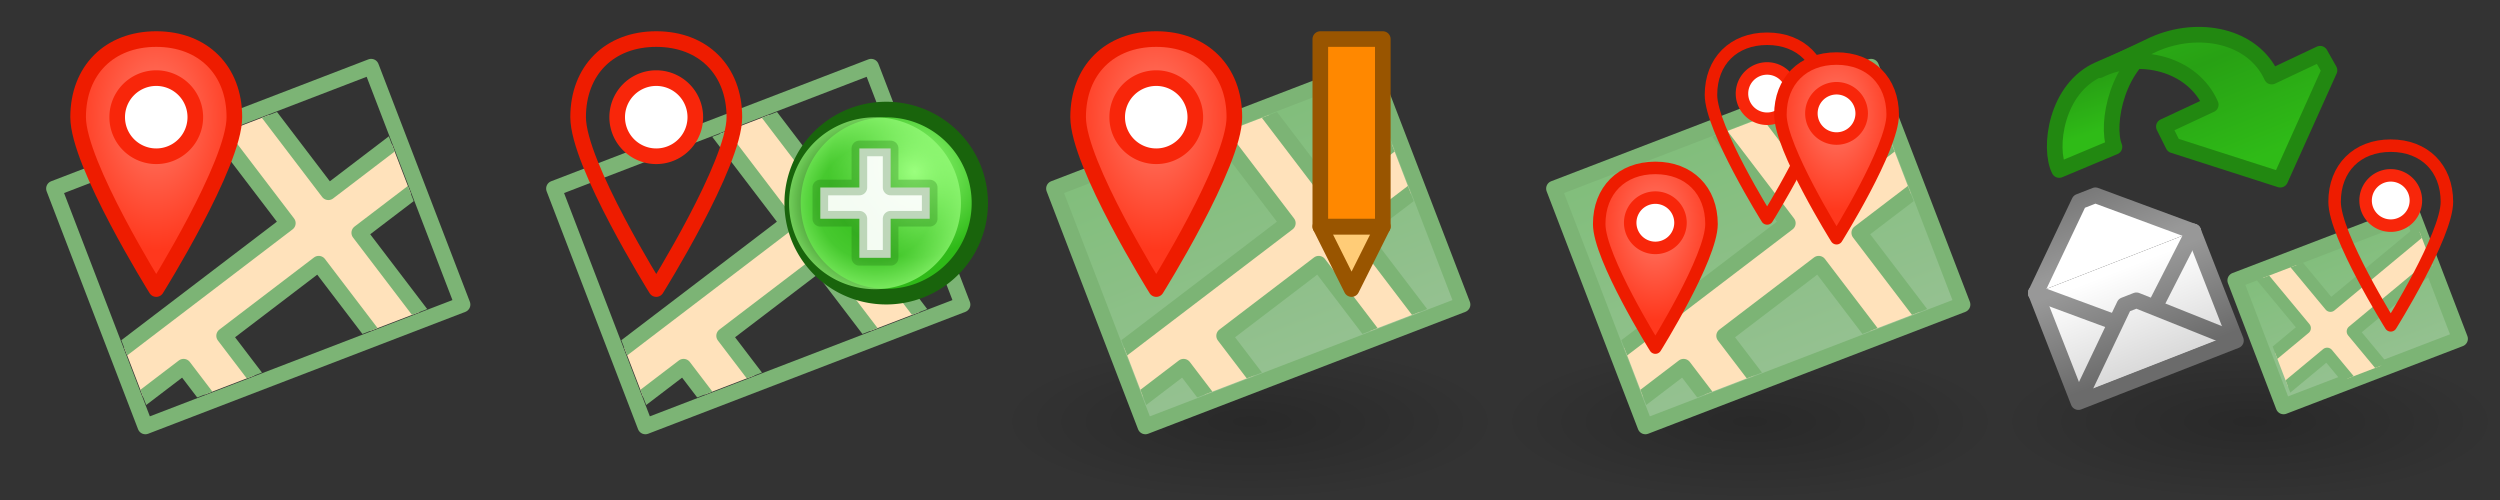 <?xml version="1.0" encoding="UTF-8" standalone="no"?>
<!-- Created with Inkscape (http://www.inkscape.org/) -->

<svg
   xmlns:dc="http://purl.org/dc/elements/1.1/"
   xmlns:cc="http://creativecommons.org/ns#"
   xmlns:rdf="http://www.w3.org/1999/02/22-rdf-syntax-ns#"
   xmlns:svg="http://www.w3.org/2000/svg"
   xmlns="http://www.w3.org/2000/svg"
   xmlns:xlink="http://www.w3.org/1999/xlink"
   xmlns:inkscape="http://www.inkscape.org/namespaces/inkscape"
   version="1.1"
   width="160"
   height="32"
   id="svg14106">
  <rect width="100%" height="100%" fill="#333333" stroke="none"/>
  <defs
     id="defs14108">
    <linearGradient
       id="linearGradient3872">
      <stop
         id="stop3874"
         style="stop-color:#ff7b69;stop-opacity:1"
         offset="0" />
      <stop
         id="stop3876"
         style="stop-color:#ff381d;stop-opacity:1"
         offset="1" />
    </linearGradient>
    <linearGradient
       id="linearGradient3864">
      <stop
         id="stop3866"
         style="stop-color:#95c191;stop-opacity:1"
         offset="0" />
      <stop
         id="stop3868"
         style="stop-color:#81be7b;stop-opacity:1"
         offset="1" />
    </linearGradient>
    <linearGradient
       id="linearGradient3592-9">
      <stop
         id="stop3594-6"
         style="stop-color:#000000;stop-opacity:0.2"
         offset="0" />
      <stop
         id="stop3596-3"
         style="stop-color:#000000;stop-opacity:0"
         offset="1" />
    </linearGradient>
    <radialGradient
       cx="2873.21"
       cy="11.074"
       r="6.25"
       fx="2873.21"
       fy="11.074"
       id="radialGradient4629"
       xlink:href="#linearGradient5195-0"
       gradientUnits="userSpaceOnUse"
       gradientTransform="matrix(0.845,-1.3923892e-6,1.3343892e-6,0.881,446.146,1.24)" />
    <linearGradient
       id="linearGradient5195-0">
      <stop
         id="stop5197-6"
         style="stop-color:#9bff7e;stop-opacity:1"
         offset="0" />
      <stop
         id="stop5199-2-2"
         style="stop-color:#2fba18;stop-opacity:1"
         offset="1" />
    </linearGradient>
    <radialGradient
       cx="2889"
       cy="5.5"
       r="5.5"
       fx="2889"
       fy="5.5"
       id="radialGradient4631"
       xlink:href="#linearGradient4073"
       gradientUnits="userSpaceOnUse" />
    <linearGradient
       id="linearGradient4073">
      <stop
         id="stop4075"
         style="stop-color:#9bff7e;stop-opacity:0"
         offset="0" />
      <stop
         id="stop4081"
         style="stop-color:#9bff7e;stop-opacity:0.224"
         offset="0.676" />
      <stop
         id="stop4077"
         style="stop-color:#9bff7e;stop-opacity:0.677"
         offset="1" />
    </linearGradient>
    <radialGradient
       cx="16"
       cy="27"
       r="16"
       fx="16"
       fy="27"
       id="radialGradient8587"
       xlink:href="#linearGradient3592-9"
       gradientUnits="userSpaceOnUse"
       gradientTransform="matrix(1,0,0,0.312,2240,1038.924)" />
    <linearGradient
       x1="1501"
       y1="5"
       x2="1503"
       y2="11"
       id="linearGradient8595"
       xlink:href="#linearGradient6008"
       gradientUnits="userSpaceOnUse"
       gradientTransform="translate(1.1345935e-4,1020.562)" />
    <linearGradient
       id="linearGradient6008">
      <stop
         id="stop6010"
         style="stop-color:#2fba18;stop-opacity:1"
         offset="0" />
      <stop
         id="stop6120"
         style="stop-color:#28a114;stop-opacity:1"
         offset="0.5" />
      <stop
         id="stop6012"
         style="stop-color:#2fbb17;stop-opacity:1"
         offset="1" />
    </linearGradient>
    <linearGradient
       x1="1498.807"
       y1="4.216"
       x2="1504"
       y2="17"
       id="linearGradient8597"
       xlink:href="#linearGradient6008"
       gradientUnits="userSpaceOnUse"
       gradientTransform="translate(-3.2806452e-6,1020.562)" />
    <linearGradient
       x1="2282.939"
       y1="57"
       x2="2282.939"
       y2="41.783"
       id="linearGradient8609"
       xlink:href="#linearGradient3795"
       gradientUnits="userSpaceOnUse"
       gradientTransform="matrix(0.756,0,0,0.756,666.19,1036.285)" />
    <linearGradient
       id="linearGradient3795">
      <stop
         id="stop3797"
         style="stop-color:#dadada;stop-opacity:1"
         offset="0" />
      <stop
         id="stop3799"
         style="stop-color:#ffffff;stop-opacity:1"
         offset="1" />
    </linearGradient>
    <linearGradient
       x1="2281.616"
       y1="41.783"
       x2="2281.616"
       y2="57"
       id="linearGradient8611"
       xlink:href="#linearGradient3633-25"
       gradientUnits="userSpaceOnUse"
       gradientTransform="matrix(0.756,0,0,0.756,666.19,1036.285)" />
    <linearGradient
       id="linearGradient3633-25">
      <stop
         id="stop3635-50"
         style="stop-color:#989898;stop-opacity:1"
         offset="0" />
      <stop
         id="stop3637-9"
         style="stop-color:#6b6b6b;stop-opacity:1"
         offset="1" />
    </linearGradient>
    <linearGradient
       x1="2254.116"
       y1="43.283"
       x2="2254.116"
       y2="58.5"
       id="linearGradient8613"
       xlink:href="#linearGradient3633-25"
       gradientUnits="userSpaceOnUse"
       gradientTransform="matrix(0.756,0,0,0.756,686.973,1035.151)" />
    <linearGradient
       x1="2254.116"
       y1="58.5"
       x2="2254.116"
       y2="43.283"
       id="linearGradient8615"
       xlink:href="#linearGradient3795"
       gradientUnits="userSpaceOnUse"
       gradientTransform="matrix(0.756,0,0,0.756,686.973,1035.151)" />
    <linearGradient
       x1="2255.439"
       y1="43.283"
       x2="2255.439"
       y2="58.5"
       id="linearGradient8617"
       xlink:href="#linearGradient3633-25"
       gradientUnits="userSpaceOnUse"
       gradientTransform="matrix(0.756,0,0,0.756,686.973,1035.151)" />
    <linearGradient
       x1="2254.116"
       y1="43.283"
       x2="2254.116"
       y2="58.5"
       id="linearGradient8619"
       xlink:href="#linearGradient3633-25"
       gradientUnits="userSpaceOnUse"
       gradientTransform="matrix(0.756,0,0,-0.756,686.973,1098.573)" />
    <clipPath
       id="clipPath4005">
      <rect
         width="19"
         height="14"
         x="-24.5"
         y="1062.862"
         transform="scale(-1,1)"
         id="rect4007"
         style="fill:#ff0fe5;fill-opacity:0.321;stroke:none" />
    </clipPath>
    <linearGradient
       id="linearGradient3872-3">
      <stop
         id="stop3874-8"
         style="stop-color:#ff7a69;stop-opacity:1"
         offset="0" />
      <stop
         id="stop3876-8"
         style="stop-color:#ff381d;stop-opacity:1"
         offset="1" />
    </linearGradient>
    <radialGradient
       cx="15"
       cy="40.059"
       r="5.5"
       fx="15"
       fy="40.059"
       id="radialGradient3093"
       xlink:href="#linearGradient3872"
       gradientUnits="userSpaceOnUse"
       gradientTransform="matrix(1,0,0,1.545,-5,-54.409)" />
    <radialGradient
       cx="16"
       cy="27"
       r="16"
       fx="16"
       fy="27"
       id="radialGradient3119"
       xlink:href="#linearGradient3592-9"
       gradientUnits="userSpaceOnUse"
       gradientTransform="matrix(1,0,0,0.312,-2.0003e-4,1038.925)" />
    <linearGradient
       x1="23"
       y1="57"
       x2="23"
       y2="42"
       id="linearGradient3121"
       xlink:href="#linearGradient3864"
       gradientUnits="userSpaceOnUse"
       gradientTransform="translate(0,1020.362)" />
    <radialGradient
       cx="15"
       cy="40.059"
       r="5.5"
       fx="15"
       fy="40.059"
       id="radialGradient4072"
       xlink:href="#linearGradient3872-3"
       gradientUnits="userSpaceOnUse"
       gradientTransform="matrix(0.719,0,0,1.111,90.213,982.559)" />
    <linearGradient
       x1="128"
       y1="54"
       x2="128"
       y2="44"
       id="linearGradient4136"
       xlink:href="#linearGradient3864"
       gradientUnits="userSpaceOnUse"
       gradientTransform="matrix(0.864,0,0,0.864,-340.783,982.448)" />
    <clipPath
       id="clipPath4138">
      <rect
         width="11.404"
         height="7.948"
         x="-237.257"
         y="1020.95"
         transform="matrix(0.934,-0.358,0.358,0.934,0,0)"
         id="rect4140"
         style="fill:#f800de;fill-opacity:0.402;stroke:none" />
    </clipPath>
  </defs>
  <g
     transform="translate(0,-1020.362)"
     id="layer1">
    <use
       transform="translate(32,0)"
       id="use4086"
       x="0"
       y="0"
       width="160"
       height="32"
       xlink:href="#use4084" />
    <use
       transform="translate(32,0)"
       id="use4084"
       x="0"
       y="0"
       width="160"
       height="32"
       xlink:href="#g4074" />
    <use
       transform="translate(96,0)"
       id="use3928"
       x="0"
       y="0"
       width="160"
       height="32"
       xlink:href="#g4019" />
    <g
       transform="translate(-2112,3.8359375e-4)"
       id="g4371">
      <rect
         width="32"
         height="10"
         x="2240"
         y="1042.362"
         id="use4191"
         style="fill:url(#radialGradient8587);fill-opacity:1;fill-rule:evenodd;stroke:none" />
      <g
         transform="translate(735.788,-0.3)"
         id="use6091">
        <path
           d="m 1510.563,1025.093 c -2.78,1.201 -3.266,5.063 -2.562,6.45 l 3.537,-1.482 c -0.575,-1.415 0.158,-5.461 2.922,-6.66 z"
           inkscape:connector-curvature="0"
           id="path8591"
           style="fill:url(#linearGradient8595);fill-opacity:1;stroke:#228811;stroke-width:1;stroke-linecap:round;stroke-linejoin:round;stroke-miterlimit:4;stroke-opacity:1;stroke-dasharray:none;stroke-dashoffset:0" />
        <path
           d="m 1517.7,1027.362 -3,1.4 0.6,1.2 6.85,2.2 3.15,-7 -0.6,-1.062 -3.1,1.463 c -1.2,-2.643 -4.696,-3.336 -7.556,-2.058 l -3.481,1.652 c 2.547,-1.271 5.997,-0.426 7.138,2.206 z"
           inkscape:connector-curvature="0"
           id="path8593"
           style="fill:url(#linearGradient8597);fill-opacity:1;stroke:#228811;stroke-width:1;stroke-linecap:round;stroke-linejoin:round;stroke-miterlimit:4;stroke-opacity:1;stroke-dasharray:none;stroke-dashoffset:0" />
      </g>
      <g
         transform="matrix(0.517,-0.202,0.202,0.517,794.258,969.117)"
         id="use6095"
         style="stroke-width:1.802;stroke-miterlimit:4;stroke-dasharray:none">
        <path
           d="m 2403.5,1066.862 0,13.5 -19.5,0 0,-13.5"
           inkscape:connector-curvature="0"
           id="path8601"
           style="fill:url(#linearGradient8609);fill-opacity:1;stroke:url(#linearGradient8611);stroke-width:1.802;stroke-linecap:round;stroke-linejoin:round;stroke-miterlimit:4;stroke-opacity:1;stroke-dasharray:none" />
        <path
           d="m 2384,1066.862 9,8 1.5,0 9,-8"
           inkscape:connector-curvature="0"
           id="path8603"
           style="fill:none;stroke:url(#linearGradient8613);stroke-width:1.802;stroke-linecap:round;stroke-linejoin:round;stroke-miterlimit:4;stroke-opacity:1;stroke-dasharray:none" />
        <path
           d="m 2384.861,1079.502 8.139,-7.64 1.5,0 8.139,7.64"
           inkscape:connector-curvature="0"
           id="path8605"
           style="fill:url(#linearGradient8615);fill-opacity:1;stroke:url(#linearGradient8617);stroke-width:1.802;stroke-linecap:round;stroke-linejoin:round;stroke-miterlimit:4;stroke-opacity:1;stroke-dasharray:none" />
        <path
           d="m 2384,1066.862 8.5,-8 2,0 9,8"
           inkscape:connector-curvature="0"
           id="path8607"
           style="fill:#ffffff;fill-opacity:1;stroke:url(#linearGradient8619);stroke-width:1.802;stroke-linecap:round;stroke-linejoin:round;stroke-miterlimit:4;stroke-opacity:1;stroke-dasharray:none" />
      </g>
    </g>
    <g
       transform="translate(-2827.5,19.5)"
       id="g5344">
      <path
         d="m 2877.999,12.878 a 5.75,6 0 1 1 -5e-4,-0.023"
         transform="matrix(1.042,0,0,0.998,-108.668,1000.884)"
         id="path5322"
         style="fill:url(#radialGradient4629);fill-opacity:1;stroke:#19640c;stroke-width:1;stroke-linecap:round;stroke-linejoin:round;stroke-miterlimit:4;stroke-opacity:1;stroke-dasharray:none" />
      <path
         d="m 2894.499,5.389 a 5.5,5.5 0 1 1 -5e-4,-0.021"
         transform="translate(-5.5,1008.362)"
         id="path5334"
         style="fill:url(#radialGradient4631);fill-opacity:1;stroke:none" />
      <path
         d="m 2880,1014.862 0,-2 2.5,0 0,-2.5 2,0 0,2.5 2.5,0 0,2 -2.5,0 0,2.5 -2,0 0,-2.5 z"
         inkscape:connector-curvature="0"
         id="path5290"
         style="fill:#ffffff;fill-opacity:0.941;stroke:#19640c;stroke-width:1px;stroke-linecap:round;stroke-linejoin:round;stroke-opacity:0.251" />
    </g>
    <g
       transform="translate(-68,0)"
       id="g6242">
      <path
         d="m 152.5,1034.862 2,4 2,-4 z"
         inkscape:connector-curvature="0"
         id="path3966-4-44"
         style="fill:#ffcc77;fill-opacity:1;stroke:#995500;stroke-width:1px;stroke-linecap:butt;stroke-linejoin:round;stroke-opacity:1" />
      <path
         d="m 152.5,1022.862 4,0 0,12 -4,0 z"
         inkscape:connector-curvature="0"
         id="path3158-9-6-5"
         style="fill:#ff8800;fill-opacity:1;stroke:#995500;stroke-width:1px;stroke-linecap:round;stroke-linejoin:round;stroke-opacity:1" />
    </g>
    <g
       id="g4074">
      <g
         transform="translate(0,1.7382813e-5)"
         id="g4019">
        <rect
           width="32"
           height="10"
           x="0"
           y="1042.362"
           id="use5170"
           style="fill:url(#radialGradient3119);fill-opacity:1;fill-rule:evenodd;stroke:none" />
        <g
           transform="matrix(1.015,-0.39,0.39,1.015,-415.943,-43.918)"
           id="use4017">
          <path
             d="m 5,1077.362 0,-15 20,0 0,15 z"
             inkscape:connector-curvature="0"
             id="path3101"
             style="fill:url(#linearGradient3121);fill-opacity:1;stroke:#7cb475;stroke-width:0.92;stroke-linecap:round;stroke-linejoin:round;stroke-miterlimit:4;stroke-opacity:1;stroke-dasharray:none" />
          <path
             d="m 16.914,1057.8 3.085,10.558 4.799,-1.403 0.841,2.88 -4.799,1.403 3.646,12.478 -2.88,0.842 -3.646,-12.478 -6.719,1.964 3.646,12.478 -2.88,0.842 -3.646,-12.478 -13.438,3.927 -0.841,-2.88 23.037,-6.732 -3.085,-10.558 z"
             inkscape:connector-curvature="0"
             clip-path="url(#clipPath4005)"
             id="path3103"
             style="fill:#ffe2bb;fill-opacity:1;stroke:#7cb475;stroke-width:0.92;stroke-linecap:round;stroke-linejoin:round;stroke-miterlimit:4;stroke-opacity:1;stroke-dasharray:none;stroke-dashoffset:0" />
        </g>
      </g>
      <g
         transform="translate(-5,-31.5)"
         id="g3913">
        <path
           d="m 10,2.5 c -3,0 -5,2 -5,5 0,3 5,11 5,11 0,0 5,-8 5,-11 0,-3 -2,-5 -5,-5 z"
           inkscape:connector-curvature="0"
           transform="translate(5,1051.862)"
           id="path3862"
           style="fill:url(#radialGradient3093);fill-opacity:1;stroke:#ee1c00;stroke-width:1px;stroke-linecap:round;stroke-linejoin:round;stroke-opacity:1" />
      </g>
      <path
         d="m 35,4.5 a 2.5,2.5 0 1 1 -5,0 2.5,2.5 0 1 1 5,0 z"
         transform="translate(-22.5,1023.362)"
         id="path3130"
         style="fill:#ffffff;fill-opacity:1;stroke:#f8260a;stroke-width:1;stroke-linecap:round;stroke-linejoin:round;stroke-miterlimit:4;stroke-opacity:1;stroke-dasharray:none;stroke-dashoffset:0" />
    </g>
    <g
       transform="translate(4.949,7.646)"
       id="g3908">
      <path
         d="m 100.994,1023.462 c -2.156,0 -3.594,1.438 -3.594,3.594 0,2.156 3.594,7.906 3.594,7.906 0,0 3.594,-5.75 3.594,-7.906 0,-2.156 -1.438,-3.594 -3.594,-3.594 z"
         inkscape:connector-curvature="0"
         id="path3862-4"
         style="fill:url(#radialGradient4072);fill-opacity:1;stroke:#ee1c00;stroke-width:0.8;stroke-linecap:round;stroke-linejoin:round;stroke-miterlimit:4;stroke-opacity:1;stroke-dasharray:none" />
      <path
         d="m 102.281,6.297 a 1.609,1.609 0 1 1 -3.219,0 1.609,1.609 0 1 1 3.219,0 z"
         transform="translate(0.322,1020.675)"
         id="path3906"
         style="fill:#ffffff;fill-opacity:1;stroke:#f8260a;stroke-width:0.8;stroke-linecap:round;stroke-linejoin:round;stroke-miterlimit:4;stroke-opacity:1;stroke-dasharray:none;stroke-dashoffset:0" />
    </g>
    <use
       transform="translate(7.153,-8.266)"
       id="use3918"
       x="0"
       y="0"
       width="160"
       height="32"
       xlink:href="#g3908" />
    <use
       transform="translate(11.596,-6.999)"
       id="use3912"
       x="0"
       y="0"
       width="160"
       height="32"
       xlink:href="#g3908" />
    <rect
       width="12.095"
       height="8.639"
       x="-237.976"
       y="1020.461"
       transform="matrix(0.934,-0.358,0.358,0.934,0,0)"
       id="rect4088"
       style="fill:url(#linearGradient4136);fill-opacity:1;stroke:#7cb475;stroke-width:1;stroke-linecap:round;stroke-linejoin:round;stroke-miterlimit:4;stroke-opacity:1;stroke-dasharray:none;stroke-dashoffset:0" />
    <path
       d="m 159.121,1031.646 -9.972,8.276 -4.414,-5.318 -1.652,1.439 4.414,5.318 -5.983,4.966 1.439,1.652 5.983,-4.966 3.862,4.654 1.652,-1.439 -3.862,-4.654 9.972,-8.276 z"
       inkscape:connector-curvature="0"
       clip-path="url(#clipPath4138)"
       id="path4102"
       style="fill:#ffe2bb;fill-opacity:1;stroke:#7cb475;stroke-width:0.8;stroke-linecap:round;stroke-linejoin:round;stroke-miterlimit:4;stroke-opacity:1;stroke-dasharray:none" />
    <use
       transform="translate(47.065,-1.424)"
       id="use4123"
       x="0"
       y="0"
       width="160"
       height="32"
       xlink:href="#g3908" />
  </g>
</svg>
